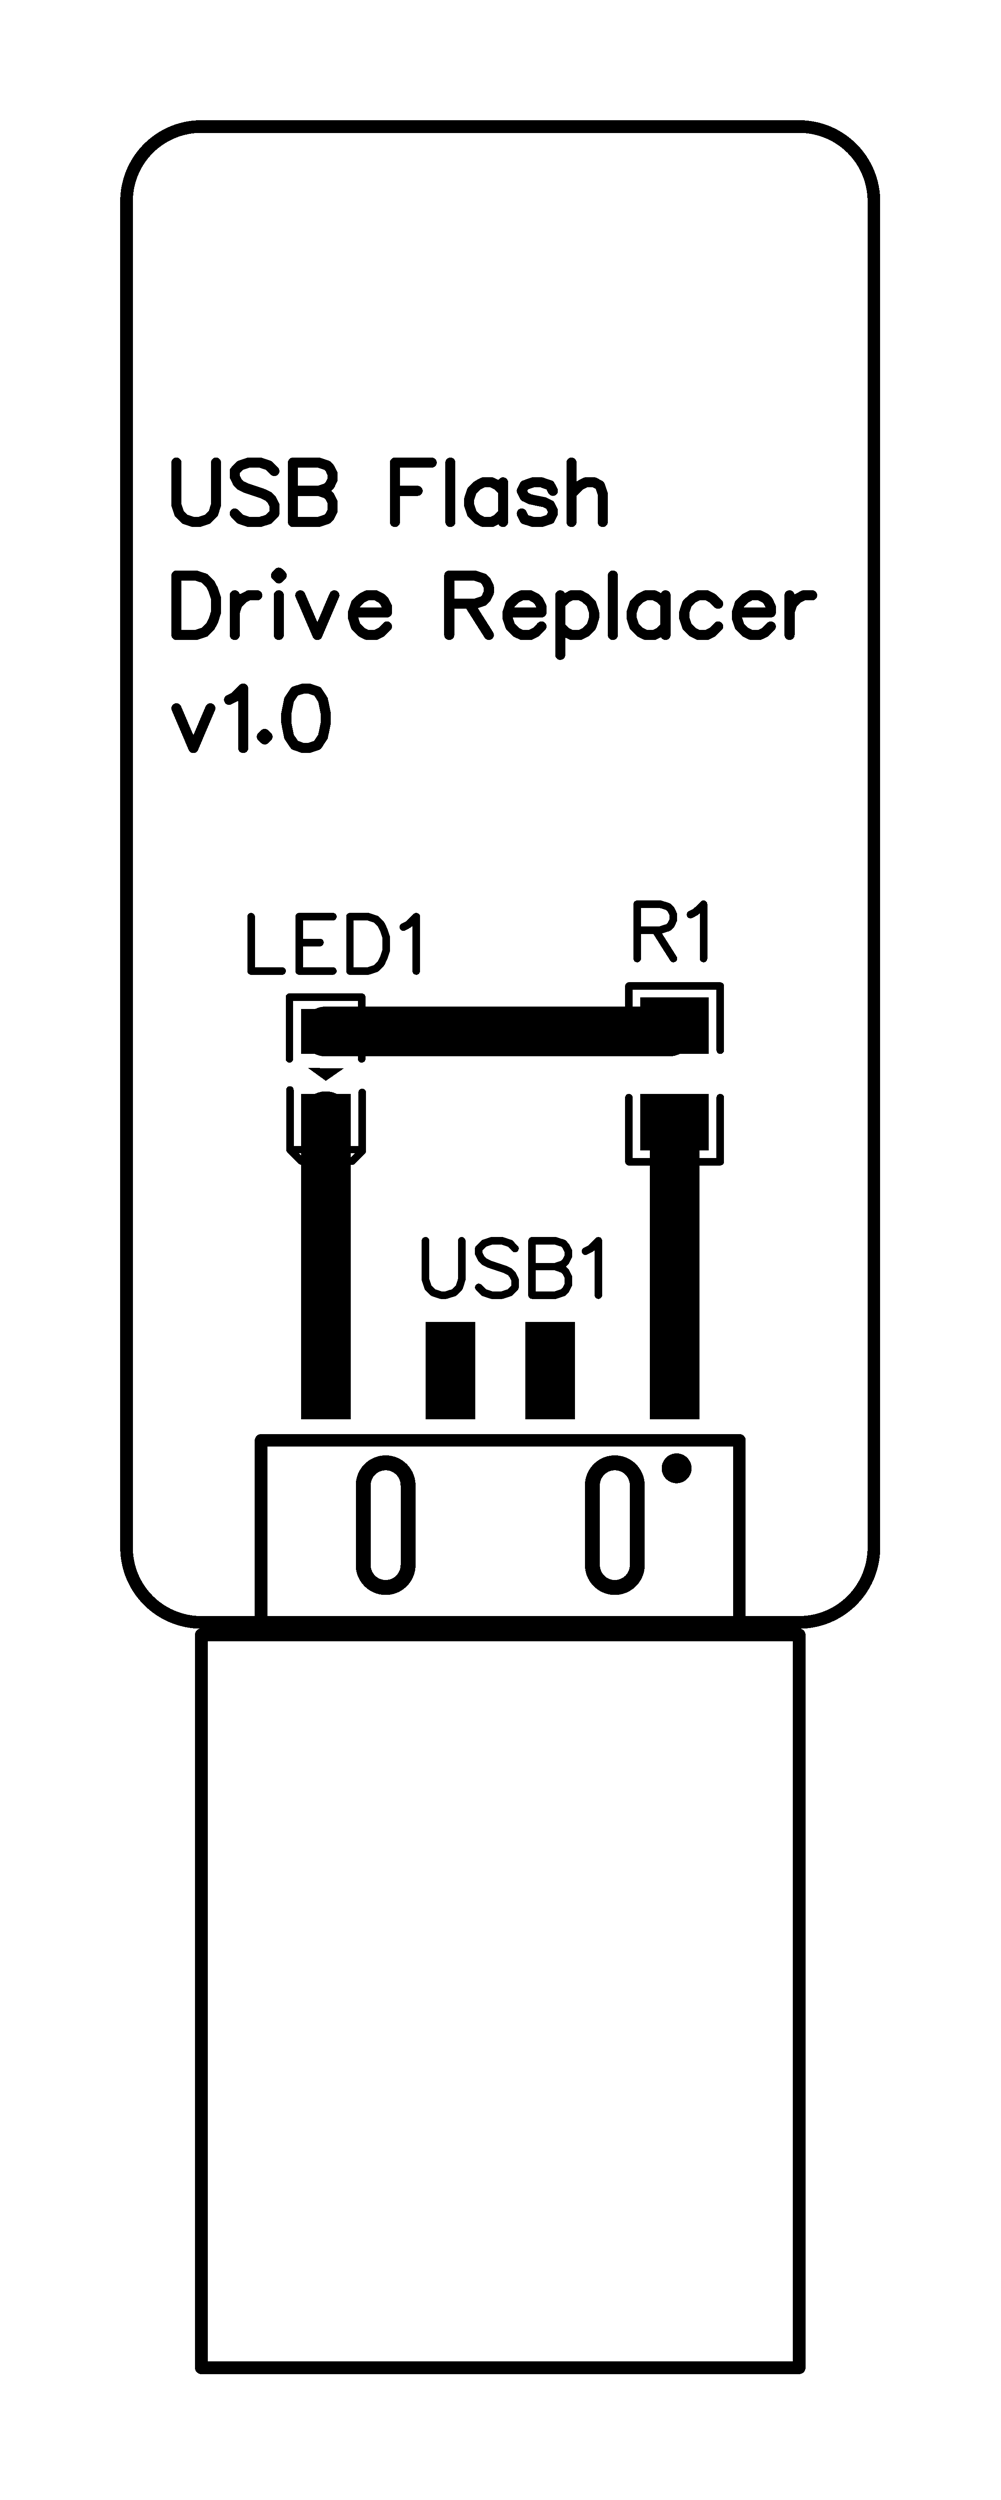 <svg xmlns="http://www.w3.org/2000/svg" xmlns:xlink="http://www.w3.org/1999/xlink" width="20.091mm" height="50.14mm" viewBox="4010 3299.9 79.1 197.4"><title></title><style type="text/css">
*[layerid="1"] {stroke:#000000;fill:#000000;}
*[layerid="2"] {stroke:#000000;fill:#000000;}
*[layerid="3"] {stroke:#000000;fill:#000000;}
*[layerid="4"] {stroke:#000000;fill:#000000;}
*[layerid="5"] {stroke:#000000;fill:#000000;}
*[layerid="6"] {stroke:#000000;fill:#000000;}
*[layerid="7"] {stroke:#000000;fill:#000000;}
*[layerid="8"] {stroke:#000000;fill:#000000;}
*[layerid="9"] {stroke:#000000;fill:#000000;}
*[layerid="10"] {stroke:#000000;fill:#000000;}
*[layerid="11"] {stroke:#000000;fill:#000000;}
*[layerid="12"] {stroke:#000000;fill:#000000;}
*[layerid="13"] {stroke:#000000;fill:#000000;}
*[layerid="14"] {stroke:#000000;fill:#000000;}
*[layerid="15"] {stroke:#000000;fill:#000000;}
*[layerid="19"] {stroke:#000000;fill:#000000;}
*[layerid="21"] {stroke:#000000;fill:#000000;}
*[layerid="22"] {stroke:#000000;fill:#000000;}
*[layerid="23"] {stroke:#000000;fill:#000000;}
*[layerid="24"] {stroke:#000000;fill:#000000;}
*[layerid="25"] {stroke:#000000;fill:#000000;}
*[layerid="26"] {stroke:#000000;fill:#000000;}
*[layerid="27"] {stroke:#000000;fill:#000000;}
*[layerid="28"] {stroke:#000000;fill:#000000;}
*[layerid="29"] {stroke:#000000;fill:#000000;}
*[layerid="30"] {stroke:#000000;fill:#000000;}
*[layerid="31"] {stroke:#000000;fill:#000000;}
*[layerid="32"] {stroke:#000000;fill:#000000;}
*[layerid="33"] {stroke:#000000;fill:#000000;}
*[layerid="34"] {stroke:#000000;fill:#000000;}
*[layerid="35"] {stroke:#000000;fill:#000000;}
*[layerid="36"] {stroke:#000000;fill:#000000;}
*[layerid="37"] {stroke:#000000;fill:#000000;}
*[layerid="38"] {stroke:#000000;fill:#000000;}
*[layerid="39"] {stroke:#000000;fill:#000000;}
*[layerid="40"] {stroke:#000000;fill:#000000;}
*[layerid="41"] {stroke:#000000;fill:#000000;}
*[layerid="42"] {stroke:#000000;fill:#000000;}
*[layerid="43"] {stroke:#000000;fill:#000000;}
*[layerid="44"] {stroke:#000000;fill:#000000;}
*[layerid="45"] {stroke:#000000;fill:#000000;}
*[layerid="46"] {stroke:#000000;fill:#000000;}
*[layerid="47"] {stroke:#000000;fill:#000000;}
*[layerid="48"] {stroke:#000000;fill:#000000;}
*[layerid="49"] {stroke:#000000;fill:#000000;}
*[layerid="50"] {stroke:#000000;fill:#000000;}
*[layerid="51"] {stroke:#000000;fill:#000000;}
*[layerid="52"] {stroke:#000000;fill:#000000;}
*[layerid="99"] {stroke:#000000;fill:#000000;}
*[layerid="100"] {stroke:#000000;fill:#000000;}
*[layerid="101"] {stroke:#000000;fill:#000000;}
*[layerid="Hole"] {stroke:#000000;fill:#000000;}
*[layerid="DRCError"] {stroke:#000000;fill:#000000;}
*[fill="none"] {fill: none;}
*[stroke="none"] {stroke: none;}
path, polyline, polygon, line {stroke-linecap:round;}
g[c_partid="part_pad"][layerid="1"] ellipse:not([c_etype="pad_outer"]) {fill:#000000;}
g[c_partid="part_pad"][layerid="1"] polygon:not([c_etype="pad_outer"]) {fill:#000000;}
g[c_partid="part_pad"][layerid="1"] polyline:not([c_etype="pad_outer"]) {stroke:#000000;}
g[c_partid="part_pad"][layerid="2"] ellipse:not([c_etype="pad_outer"]) {fill:#000000;}
g[c_partid="part_pad"][layerid="2"] polygon:not([c_etype="pad_outer"]) {fill:#000000;}
g[c_partid="part_pad"][layerid="2"] polyline:not([c_etype="pad_outer"]) {stroke:#000000;}
g[c_partid="part_pad"][layerid="11"] ellipse:not([c_etype="pad_outer"]) {fill:#000000;}
g[c_partid="part_pad"][layerid="11"] polygon:not([c_etype="pad_outer"]) {fill:#000000;}
g[c_partid="part_pad"][layerid="11"] polyline:not([c_etype="pad_outer"]) {stroke:#000000;}
g[c_partid="part_pad"][layerid="11"] circle {fill:#FFFFFF;}
g[c_partid="part_pad"][layerid="11"] > polyline:nth-of-type(2) {stroke:#FFFFFF;}
g[c_partid="part_pad"][layerid="11"][c_shape="ELLIPSE"]  polyline:nth-last-of-type(1) {stroke:#FFFFFF;}
g[c_partid="part_pad"][layerid="11"][c_shape="RECT"]  polyline:nth-last-of-type(1) {stroke:#FFFFFF;}
g[c_partid="part_pad"][layerid="11"][c_shape="POLYGON"]  polyline:nth-last-of-type(1) {stroke:#FFFFFF;}
g[c_partid="part_via"] > * + circle, #gCurParts g[c_partid="part_via"] > * + circle {fill:#FFFFFF;}
g[c_partid="part_pad"] > polygon[c_etype="pad_outer"], #gCurParts g[c_partid="part_pad"] > polygon[c_etype="pad_outer"] {stroke-linejoin: miter;stroke-miterlimit: 100;}
g[c_partid="part_hole"] > circle {fill: #FFFFFF;}path, polyline, polygon {stroke-linejoin:round;}
rect, circle, ellipse, polyline, line, polygon, path {shape-rendering:crispEdges;}
</style>
<rect x="4010" y="3299.9" width="79.1" height="197.4" fill="#FFFFFF" stroke="none"/><polyline points="4035.75 3388.04 4035.75 3408.12" stroke-width="3.937"  stroke-linecap="round" fill="none" layerid="1" net="GND" id="gge622" locked="0" /><polyline points="4063.307 3380.889 4062.85 3381.346 4035.748 3381.346" stroke-width="3.937"  stroke-linecap="round" fill="none" layerid="1" net="R1_2" id="gge619" locked="0" /><polyline points="4063.31 3408.12 4063.31 3388.5" stroke-width="3.937"  stroke-linecap="round" fill="none" layerid="1" net="+5V" id="gge616" locked="0" /><g c_partid="part_pad" c_etype="pinpart" c_origin="4035.748,3388.039" layerid="1" number="2" net="GND" plated ="Y"  id="gge51" locked="0" c_rotation="180" c_width="3.937" c_height="3.543" title="GND" c_shape="RECT" pasteexpansion="0" solderexpansion="0.2"><polygon  c_etype="pad_shell" points="4037.716 3389.811 4033.78 3389.811 4033.78 3386.267 4037.716 3386.267" layerid="1" stroke-width="0" /><circle c_etype="pad_hole" cx="4035.748" cy="3388.039" r="0" layerid="1" stroke-width="0"/></g><g c_partid="part_pad" c_etype="pinpart" c_origin="4035.748,3381.346" layerid="1" number="1" net="R1_2" plated ="Y"  id="gge66" locked="0" c_rotation="180" c_width="3.937" c_height="3.543" title="R1_2" c_shape="RECT" pasteexpansion="0" solderexpansion="0.2"><polygon  c_etype="pad_shell" points="4037.716 3383.118 4033.78 3383.118 4033.78 3379.575 4037.716 3379.575" layerid="1" stroke-width="0" /><circle c_etype="pad_hole" cx="4035.748" cy="3381.346" r="0" layerid="1" stroke-width="0"/></g><g c_partid="part_pad" c_etype="pinpart" c_origin="4063.307,3380.889" layerid="1" number="2" net="R1_2" plated ="Y"  id="gge129" locked="0" c_rotation="90" c_width="4.459" c_height="5.421" title="R1_2" c_shape="RECT" pasteexpansion="-393.701" solderexpansion="0.2"><polygon  c_etype="pad_shell" points="4066.018 3383.118 4060.597 3383.118 4060.597 3378.659 4066.018 3378.659" layerid="1" stroke-width="0" /><circle c_etype="pad_hole" cx="4063.307" cy="3380.889" r="0" layerid="1" stroke-width="0"/></g><g c_partid="part_pad" c_etype="pinpart" c_origin="4063.307,3388.497" layerid="1" number="1" net="+5V" plated ="Y"  id="gge144" locked="0" c_rotation="90" c_width="4.459" c_height="5.421" title="+5V" c_shape="RECT" pasteexpansion="-393.701" solderexpansion="0.2"><polygon  c_etype="pad_shell" points="4066.018 3386.268 4060.597 3386.268 4060.597 3390.727 4066.018 3390.727" layerid="1" stroke-width="0" /><circle c_etype="pad_hole" cx="4063.307" cy="3388.497" r="0" layerid="1" stroke-width="0"/></g><g c_partid="part_pad" c_etype="pinpart" c_origin="4063.31,3408.12" layerid="1" number="1" net="+5V" plated ="Y"  id="gge453" locked="0" c_rotation="0" c_width="3.937" c_height="7.716" title="+5V" c_shape="RECT" pasteexpansion="-393.701" solderexpansion="0.197"><polygon  c_etype="pad_shell" points="4061.341 3404.262 4065.278 3404.262 4065.278 3411.978 4061.341 3411.978" layerid="1" stroke-width="0" /><circle c_etype="pad_hole" cx="4063.309" cy="3408.12" r="0" layerid="1" stroke-width="0"/></g><g c_partid="part_pad" c_etype="pinpart" c_origin="4053.467,3408.12" layerid="1" number="2" net="" plated ="Y"  id="gge468" locked="0" c_rotation="0" c_width="3.937" c_height="7.716" title="" c_shape="RECT" pasteexpansion="-393.701" solderexpansion="0.197"><polygon  c_etype="pad_shell" points="4051.499 3404.262 4055.436 3404.262 4055.436 3411.978 4051.499 3411.978" layerid="1" stroke-width="0" /><circle c_etype="pad_hole" cx="4053.467" cy="3408.12" r="0" layerid="1" stroke-width="0"/></g><g c_partid="part_pad" c_etype="pinpart" c_origin="4045.593,3408.12" layerid="1" number="3" net="" plated ="Y"  id="gge483" locked="0" c_rotation="0" c_width="3.937" c_height="7.716" title="" c_shape="RECT" pasteexpansion="-393.701" solderexpansion="0.197"><polygon  c_etype="pad_shell" points="4043.624 3404.262 4047.561 3404.262 4047.561 3411.978 4043.624 3411.978" layerid="1" stroke-width="0" /><circle c_etype="pad_hole" cx="4045.593" cy="3408.12" r="0" layerid="1" stroke-width="0"/></g><g c_partid="part_pad" c_etype="pinpart" c_origin="4035.751,3408.12" layerid="1" number="4" net="GND" plated ="Y"  id="gge498" locked="0" c_rotation="0" c_width="3.937" c_height="7.716" title="GND" c_shape="RECT" pasteexpansion="-393.701" solderexpansion="0.197"><polygon  c_etype="pad_shell" points="4033.782 3404.262 4037.72 3404.262 4037.72 3411.978 4033.782 3411.978" layerid="1" stroke-width="0" /><circle c_etype="pad_hole" cx="4035.751" cy="3408.12" r="0" layerid="1" stroke-width="0"/></g><g c_partid="part_pad" c_etype="pinpart" c_origin="4058.585,3420.325" layerid="11" number="6" net="" plated ="Y"  id="gge513" locked="0" c_rotation="0" c_width="4.724" c_height="11.024" title="" c_shape="OVAL" pasteexpansion="0" solderexpansion="0.197"><polyline  c_etype="pad_shell" points="4058.585 3417.175 4058.585 3423.475" layerid="11" stroke-width="4.724" /><polyline c_etype="pad_hole" points="4058.585 3423.474 4058.585 3417.175" layerid="11" stroke-width="2.362"></polyline></g><g c_partid="part_pad" c_etype="pinpart" c_origin="4040.475,3420.325" layerid="11" number="5" net="" plated ="Y"  id="gge528" locked="0" c_rotation="0" c_width="4.724" c_height="11.024" title="" c_shape="OVAL" pasteexpansion="0" solderexpansion="0.197"><polyline  c_etype="pad_shell" points="4040.475 3417.175 4040.475 3423.475" layerid="11" stroke-width="4.724" /><polyline c_etype="pad_hole" points="4040.475 3423.474 4040.475 3417.175" layerid="11" stroke-width="2.362"></polyline></g><polyline points="4038.622 3386.15 4038.622 3390.677 4032.913 3390.677 4032.913 3385.953" stroke-width="0.591"  stroke-linecap="round" fill="none" layerid="3" net="" id="gge21" locked="0" /><polyline points="4032.874 3383.512 4032.874 3378.63 4038.583 3378.63 4038.583 3383.512" stroke-width="0.591"  stroke-linecap="round" fill="none" layerid="3" net="" id="gge24" locked="0" /><polyline points="4038.622 3390.677 4038.622 3390.795 4037.835 3391.583 4033.819 3391.583 4033.701 3391.465 4032.913 3390.677" stroke-width="0.591"  stroke-linecap="round" fill="none" layerid="3" net="" id="gge27" locked="0" /><polyline points="4066.918 3382.818 4066.918 3377.759 4059.697 3377.759 4059.697 3382.818" stroke-width="0.6"  stroke-linecap="round" fill="none" layerid="3" net="" id="gge111" locked="0" /><polyline points="4066.918 3386.568 4066.918 3391.626 4059.697 3391.626 4059.697 3386.568" stroke-width="0.6"  stroke-linecap="round" fill="none" layerid="3" net="" id="gge114" locked="0" /><polyline points="4025.909 3486.86 4073.152 3486.86" stroke-width="1"  stroke-linecap="round" fill="none" layerid="3" net="" id="gge399" locked="0" /><polyline points="4068.428 3413.632 4030.633 3413.632 4030.633 3428.986" stroke-width="1"  stroke-linecap="round" fill="none" layerid="3" net="" id="gge402" locked="0" /><polyline points="4068.428 3413.632 4068.428 3428.986" stroke-width="1"  stroke-linecap="round" fill="none" layerid="3" net="" id="gge405" locked="0" /><polyline points="4025.909 3486.86 4025.909 3428.987 4025.908 3428.986" stroke-width="1"  stroke-linecap="round" fill="none" layerid="3" net="" id="gge408" locked="0" /><polyline points="4073.152 3428.986 4073.152 3486.86" stroke-width="1"  stroke-linecap="round" fill="none" layerid="3" net="" id="gge411" locked="0" /><polyline points="4073.152 3428.986 4025.908 3428.986" stroke-width="1"  stroke-linecap="round" fill="none" layerid="3" net="" id="gge414" locked="0" /><g c_partid="part_pcbtext" c_etype="pinpart" c_origin="4023.937,3341.386" c_rotation="0" c_mirror="0" id="gge547" locked="0" layerid="3" c_shapetype="group" ><path c_fontsize="4.921" c_fontfamily="" c_text="USB Flash\nDrive Replacer\nv1.0" d="M 4023.94 3336.424 L 4023.94 3339.774 L 4024.16 3340.444 L 4024.61 3340.894 L 4025.28 3341.114 L 4025.73 3341.114 L 4026.4 3340.894 L 4026.85 3340.444 L 4027.07 3339.774 L 4027.07 3336.424 M 4031.68 3337.094 L 4031.23 3336.644 L 4030.56 3336.424 L 4029.66 3336.424 L 4028.99 3336.644 L 4028.55 3337.094 L 4028.55 3337.534 L 4028.77 3337.984 L 4028.99 3338.214 L 4029.44 3338.434 L 4030.78 3338.884 L 4031.23 3339.104 L 4031.45 3339.324 L 4031.68 3339.774 L 4031.68 3340.444 L 4031.23 3340.894 L 4030.56 3341.114 L 4029.66 3341.114 L 4028.99 3340.894 L 4028.55 3340.444 M 4033.15 3336.424 L 4033.15 3341.114 M 4033.15 3336.424 L 4035.17 3336.424 L 4035.84 3336.644 L 4036.06 3336.864 L 4036.28 3337.314 L 4036.28 3337.764 L 4036.06 3338.214 L 4035.84 3338.434 L 4035.17 3338.654 M 4033.15 3338.654 L 4035.17 3338.654 L 4035.84 3338.884 L 4036.06 3339.104 L 4036.28 3339.554 L 4036.28 3340.224 L 4036.06 3340.674 L 4035.84 3340.894 L 4035.17 3341.114 L 4033.15 3341.114 M 4041.21 3336.424 L 4041.21 3341.114 M 4041.21 3336.424 L 4044.11 3336.424 M 4041.21 3338.654 L 4043 3338.654 M 4045.59 3336.424 L 4045.59 3341.114 M 4049.75 3337.984 L 4049.75 3341.114 M 4049.75 3338.654 L 4049.3 3338.214 L 4048.86 3337.984 L 4048.19 3337.984 L 4047.74 3338.214 L 4047.29 3338.654 L 4047.07 3339.324 L 4047.07 3339.774 L 4047.29 3340.444 L 4047.74 3340.894 L 4048.19 3341.114 L 4048.86 3341.114 L 4049.3 3340.894 L 4049.75 3340.444 M 4053.69 3338.654 L 4053.46 3338.214 L 4052.79 3337.984 L 4052.12 3337.984 L 4051.45 3338.214 L 4051.23 3338.654 L 4051.45 3339.104 L 4051.9 3339.324 L 4053.02 3339.554 L 4053.46 3339.774 L 4053.69 3340.224 L 4053.69 3340.444 L 4053.46 3340.894 L 4052.79 3341.114 L 4052.12 3341.114 L 4051.45 3340.894 L 4051.23 3340.444 M 4055.16 3336.424 L 4055.16 3341.114 M 4055.16 3338.884 L 4055.84 3338.214 L 4056.28 3337.984 L 4056.95 3337.984 L 4057.4 3338.214 L 4057.63 3338.884 L 4057.63 3341.114 M 4023.94 3345.344 L 4023.94 3350.034 M 4023.94 3345.344 L 4025.5 3345.344 L 4026.17 3345.564 L 4026.62 3346.014 L 4026.85 3346.464 L 4027.07 3347.134 L 4027.07 3348.254 L 4026.85 3348.924 L 4026.62 3349.364 L 4026.17 3349.814 L 4025.5 3350.034 L 4023.94 3350.034 M 4028.55 3346.904 L 4028.55 3350.034 M 4028.55 3348.254 L 4028.77 3347.574 L 4029.22 3347.134 L 4029.66 3346.904 L 4030.33 3346.904 M 4031.81 3345.344 L 4032.03 3345.564 L 4032.26 3345.344 L 4032.03 3345.114 L 4031.81 3345.344 M 4032.03 3346.904 L 4032.03 3350.034 M 4033.73 3346.904 L 4035.08 3350.034 M 4036.42 3346.904 L 4035.08 3350.034 M 4037.9 3348.254 L 4040.58 3348.254 L 4040.58 3347.804 L 4040.36 3347.354 L 4040.13 3347.134 L 4039.69 3346.904 L 4039.01 3346.904 L 4038.57 3347.134 L 4038.12 3347.574 L 4037.9 3348.254 L 4037.9 3348.694 L 4038.12 3349.364 L 4038.57 3349.814 L 4039.01 3350.034 L 4039.69 3350.034 L 4040.13 3349.814 L 4040.58 3349.364 M 4045.5 3345.344 L 4045.5 3350.034 M 4045.5 3345.344 L 4047.51 3345.344 L 4048.19 3345.564 L 4048.41 3345.784 L 4048.63 3346.234 L 4048.63 3346.684 L 4048.41 3347.134 L 4048.19 3347.354 L 4047.51 3347.574 L 4045.5 3347.574 M 4047.07 3347.574 L 4048.63 3350.034 M 4050.11 3348.254 L 4052.79 3348.254 L 4052.79 3347.804 L 4052.57 3347.354 L 4052.35 3347.134 L 4051.9 3346.904 L 4051.23 3346.904 L 4050.78 3347.134 L 4050.33 3347.574 L 4050.11 3348.254 L 4050.11 3348.694 L 4050.33 3349.364 L 4050.78 3349.814 L 4051.23 3350.034 L 4051.9 3350.034 L 4052.35 3349.814 L 4052.79 3349.364 M 4054.27 3346.904 L 4054.27 3351.604 M 4054.27 3347.574 L 4054.72 3347.134 L 4055.16 3346.904 L 4055.84 3346.904 L 4056.28 3347.134 L 4056.73 3347.574 L 4056.95 3348.254 L 4056.95 3348.694 L 4056.73 3349.364 L 4056.28 3349.814 L 4055.84 3350.034 L 4055.16 3350.034 L 4054.72 3349.814 L 4054.27 3349.364 M 4058.43 3345.344 L 4058.43 3350.034 M 4062.59 3346.904 L 4062.59 3350.034 M 4062.59 3347.574 L 4062.14 3347.134 L 4061.7 3346.904 L 4061.03 3346.904 L 4060.58 3347.134 L 4060.13 3347.574 L 4059.91 3348.254 L 4059.91 3348.694 L 4060.13 3349.364 L 4060.58 3349.814 L 4061.03 3350.034 L 4061.7 3350.034 L 4062.14 3349.814 L 4062.59 3349.364 M 4066.75 3347.574 L 4066.3 3347.134 L 4065.86 3346.904 L 4065.19 3346.904 L 4064.74 3347.134 L 4064.29 3347.574 L 4064.07 3348.254 L 4064.07 3348.694 L 4064.29 3349.364 L 4064.74 3349.814 L 4065.19 3350.034 L 4065.86 3350.034 L 4066.3 3349.814 L 4066.75 3349.364 M 4068.23 3348.254 L 4070.91 3348.254 L 4070.91 3347.804 L 4070.69 3347.354 L 4070.47 3347.134 L 4070.02 3346.904 L 4069.35 3346.904 L 4068.9 3347.134 L 4068.45 3347.574 L 4068.23 3348.254 L 4068.23 3348.694 L 4068.45 3349.364 L 4068.9 3349.814 L 4069.35 3350.034 L 4070.02 3350.034 L 4070.47 3349.814 L 4070.91 3349.364 M 4072.39 3346.904 L 4072.39 3350.034 M 4072.39 3348.254 L 4072.61 3347.574 L 4073.06 3347.134 L 4073.51 3346.904 L 4074.18 3346.904 M 4023.94 3355.824 L 4025.28 3358.964 M 4026.62 3355.824 L 4025.28 3358.964 M 4028.1 3355.154 L 4028.55 3354.934 L 4029.22 3354.264 L 4029.22 3358.964 M 4030.92 3357.844 L 4030.69 3358.064 L 4030.92 3358.284 L 4031.14 3358.064 L 4030.92 3357.844 M 4033.96 3354.264 L 4033.29 3354.484 L 4032.84 3355.154 L 4032.62 3356.274 L 4032.62 3356.944 L 4032.84 3358.064 L 4033.29 3358.734 L 4033.96 3358.964 L 4034.41 3358.964 L 4035.08 3358.734 L 4035.52 3358.064 L 4035.75 3356.944 L 4035.75 3356.274 L 4035.52 3355.154 L 4035.08 3354.484 L 4034.41 3354.264 L 4033.96 3354.264" fill="none"  stroke-width="0.8"  /></g><g c_partid="part_pcbtext" c_etype="" c_origin="4050.791,3425.9" c_rotation="90" c_mirror="0" id="gge9" locked="0" layerid="3" c_shapetype="group" display="none"><path c_fontsize="4.5" c_fontfamily="" c_text="LED-0603_R" d="M 4046.251 3425.9 L 4050.541 3425.9 M 4050.541 3425.9 L 4050.541 3423.45 M 4046.251 3422.1 L 4050.541 3422.1 M 4046.251 3422.1 L 4046.251 3419.44 M 4048.291 3422.1 L 4048.291 3420.46 M 4050.541 3422.1 L 4050.541 3419.44 M 4046.251 3418.09 L 4050.541 3418.09 M 4046.251 3418.09 L 4046.251 3416.65 L 4046.451 3416.04 L 4046.861 3415.63 L 4047.271 3415.43 L 4047.891 3415.22 L 4048.911 3415.22 L 4049.521 3415.43 L 4049.931 3415.63 L 4050.341 3416.04 L 4050.541 3416.65 L 4050.541 3418.09 M 4048.701 3413.87 L 4048.701 3410.19 M 4046.251 3407.61 L 4046.451 3408.23 L 4047.071 3408.64 L 4048.091 3408.84 L 4048.701 3408.84 L 4049.731 3408.64 L 4050.341 3408.23 L 4050.541 3407.61 L 4050.541 3407.2 L 4050.341 3406.59 L 4049.731 3406.18 L 4048.701 3405.98 L 4048.091 3405.98 L 4047.071 3406.18 L 4046.451 3406.59 L 4046.251 3407.2 L 4046.251 3407.61 M 4046.861 3402.17 L 4046.451 3402.38 L 4046.251 3402.99 L 4046.251 3403.4 L 4046.451 3404.01 L 4047.071 3404.42 L 4048.091 3404.63 L 4049.111 3404.63 L 4049.931 3404.42 L 4050.341 3404.01 L 4050.541 3403.4 L 4050.541 3403.2 L 4050.341 3402.58 L 4049.931 3402.17 L 4049.321 3401.97 L 4049.111 3401.97 L 4048.501 3402.17 L 4048.091 3402.58 L 4047.891 3403.2 L 4047.891 3403.4 L 4048.091 3404.01 L 4048.501 3404.42 L 4049.111 3404.63 M 4046.251 3399.39 L 4046.451 3400 L 4047.071 3400.41 L 4048.091 3400.62 L 4048.701 3400.62 L 4049.731 3400.41 L 4050.341 3400 L 4050.541 3399.39 L 4050.541 3398.98 L 4050.341 3398.37 L 4049.731 3397.96 L 4048.701 3397.75 L 4048.091 3397.75 L 4047.071 3397.96 L 4046.451 3398.37 L 4046.251 3398.98 L 4046.251 3399.39 M 4046.251 3396 L 4046.251 3393.75 L 4047.891 3394.97 L 4047.891 3394.36 L 4048.091 3393.95 L 4048.291 3393.75 L 4048.911 3393.54 L 4049.321 3393.54 L 4049.931 3393.75 L 4050.341 3394.15 L 4050.541 3394.77 L 4050.541 3395.38 L 4050.341 3396 L 4050.141 3396.2 L 4049.731 3396.4 M 4051.981 3392.19 L 4051.981 3388.51 M 4046.251 3387.16 L 4050.541 3387.16 M 4046.251 3387.16 L 4046.251 3385.32 L 4046.451 3384.7 L 4046.661 3384.5 L 4047.071 3384.3 L 4047.481 3384.3 L 4047.891 3384.5 L 4048.091 3384.7 L 4048.291 3385.32 L 4048.291 3387.16 M 4048.291 3385.73 L 4050.541 3384.3" fill="none"  stroke-width="0.6" c_note="note_name" /></g><g c_partid="part_pcbtext" c_etype="" c_origin="4029.843,3376.819" c_rotation="0" c_mirror="0" id="gge15" locked="0" layerid="3" c_shapetype="group" ><path c_fontsize="4.5" c_fontfamily="" c_text="LED1" d="M 4029.843 3372.279 L 4029.843 3376.569 M 4029.843 3376.569 L 4032.293 3376.569 M 4033.643 3372.279 L 4033.643 3376.569 M 4033.643 3372.279 L 4036.303 3372.279 M 4033.643 3374.319 L 4035.283 3374.319 M 4033.643 3376.569 L 4036.303 3376.569 M 4037.653 3372.279 L 4037.653 3376.569 M 4037.653 3372.279 L 4039.093 3372.279 L 4039.703 3372.479 L 4040.113 3372.889 L 4040.313 3373.299 L 4040.523 3373.919 L 4040.523 3374.939 L 4040.313 3375.549 L 4040.113 3375.959 L 4039.703 3376.369 L 4039.093 3376.569 L 4037.653 3376.569 M 4041.873 3373.099 L 4042.283 3372.889 L 4042.893 3372.279 L 4042.893 3376.569" fill="none"  stroke-width="0.6" c_note="note_pre" /></g><g c_partid="part_pcbtext" c_etype="" c_origin="4051.307,3384.693" c_rotation="90" c_mirror="0" id="gge87" locked="0" layerid="3" c_shapetype="group" display="none"><path c_fontsize="4.5" c_fontfamily="" c_text="1k" d="M 4047.587 3384.693 L 4047.377 3384.283 L 4046.767 3383.673 L 4051.057 3383.673 M 4046.767 3382.323 L 4051.057 3382.323 M 4048.197 3380.273 L 4050.247 3382.323 M 4049.427 3381.503 L 4051.057 3380.073" fill="none"  stroke-width="0.6" c_note="note_name" /></g><g c_partid="part_pcbtext" c_etype="" c_origin="4060.354,3375.835" c_rotation="0" c_mirror="0" id="gge93" locked="0" layerid="3" c_shapetype="group" ><path c_fontsize="4.5" c_fontfamily="" c_text="R1" d="M 4060.354 3371.295 L 4060.354 3375.585 M 4060.354 3371.295 L 4062.194 3371.295 L 4062.804 3371.495 L 4063.014 3371.705 L 4063.214 3372.115 L 4063.214 3372.525 L 4063.014 3372.935 L 4062.804 3373.135 L 4062.194 3373.335 L 4060.354 3373.335 M 4061.784 3373.335 L 4063.214 3375.585 M 4064.564 3372.115 L 4064.974 3371.905 L 4065.594 3371.295 L 4065.594 3375.585" fill="none"  stroke-width="0.6" c_note="note_pre" /></g><g c_partid="part_pcbtext" c_etype="" c_origin="4049.527,3395.118" c_rotation="0" c_mirror="0" id="gge165" locked="0" layerid="3" c_shapetype="group" display="none"><path c_fontsize="4.5" c_fontfamily="" c_text="U-G-04WS-W-05" d="M 4049.53 3390.58L4049.53 3393.65 L4049.73 3394.26 L4050.14 3394.67 L4050.75 3394.87 L4051.16 3394.87 L4051.78 3394.67 L4052.19 3394.26 L4052.39 3393.65 L4052.39 3390.58 M 4053.74 3393.03L4057.42 3393.03 M 4061.84 3391.6L4061.64 3391.19 L4061.23 3390.78 L4060.82 3390.58 L4060 3390.58 L4059.59 3390.78 L4059.18 3391.19 L4058.98 3391.6 L4058.77 3392.21 L4058.77 3393.24 L4058.98 3393.85 L4059.18 3394.26 L4059.59 3394.67 L4060 3394.87 L4060.82 3394.87 L4061.23 3394.67 L4061.64 3394.26 L4061.84 3393.85 L4061.84 3393.24 M 4060.82 3393.24L4061.84 3393.24 M 4063.19 3393.03L4066.87 3393.03 M 4069.45 3390.58L4068.84 3390.78 L4068.43 3391.4 L4068.22 3392.42 L4068.22 3393.03 L4068.43 3394.05 L4068.84 3394.67 L4069.45 3394.87 L4069.86 3394.87 L4070.47 3394.67 L4070.88 3394.05 L4071.09 3393.03 L4071.09 3392.42 L4070.88 3391.4 L4070.47 3390.78 L4069.86 3390.58 L4069.45 3390.58 M 4074.48 3390.58L4072.44 3393.44 L4075.5 3393.44 M 4074.48 3390.58L4074.48 3394.87 M 4076.85 3390.58L4077.88 3394.87 M 4078.9 3390.58L4077.88 3394.87 M 4078.9 3390.58L4079.92 3394.87 M 4080.95 3390.58L4079.92 3394.87 M 4085.16 3391.19L4084.75 3390.78 L4084.14 3390.58 L4083.32 3390.58 L4082.7 3390.78 L4082.3 3391.19 L4082.3 3391.6 L4082.5 3392.01 L4082.7 3392.21 L4083.11 3392.42 L4084.34 3392.83 L4084.75 3393.03 L4084.95 3393.24 L4085.16 3393.65 L4085.16 3394.26 L4084.75 3394.67 L4084.14 3394.87 L4083.32 3394.87 L4082.7 3394.67 L4082.3 3394.26 M 4086.51 3393.03L4090.19 3393.03 M 4091.54 3390.58L4092.56 3394.87 M 4093.59 3390.58L4092.56 3394.87 M 4093.59 3390.58L4094.61 3394.87 M 4095.63 3390.58L4094.61 3394.87 M 4096.98 3393.03L4100.66 3393.03 M 4103.24 3390.58L4102.63 3390.78 L4102.22 3391.4 L4102.01 3392.42 L4102.01 3393.03 L4102.22 3394.05 L4102.63 3394.67 L4103.24 3394.87 L4103.65 3394.87 L4104.26 3394.67 L4104.67 3394.05 L4104.88 3393.03 L4104.88 3392.42 L4104.67 3391.4 L4104.26 3390.78 L4103.65 3390.58 L4103.24 3390.58 M 4108.68 3390.58L4106.64 3390.58 L4106.43 3392.42 L4106.64 3392.21 L4107.25 3392.01 L4107.86 3392.01 L4108.48 3392.21 L4108.89 3392.62 L4109.09 3393.24 L4109.09 3393.65 L4108.89 3394.26 L4108.48 3394.67 L4107.86 3394.87 L4107.25 3394.87 L4106.64 3394.67 L4106.43 3394.46 L4106.23 3394.05 " fill="none"  stroke-width="0.6" c_note="note_name" /></g><g c_partid="part_pcbtext" c_etype="" c_origin="4043.622,3402.409" c_rotation="0" c_mirror="0" id="gge171" locked="0" layerid="3" c_shapetype="group" ><path c_fontsize="4.5" c_fontfamily="" c_text="USB1" d="M 4043.625 3397.871 L 4043.625 3400.941 L 4043.825 3401.551 L 4044.235 3401.961 L 4044.845 3402.161 L 4045.255 3402.161 L 4045.875 3401.961 L 4046.285 3401.551 L 4046.485 3400.941 L 4046.485 3397.871 M 4050.695 3398.481 L 4050.295 3398.071 L 4049.675 3397.871 L 4048.855 3397.871 L 4048.245 3398.071 L 4047.835 3398.481 L 4047.835 3398.891 L 4048.045 3399.301 L 4048.245 3399.501 L 4048.655 3399.711 L 4049.885 3400.121 L 4050.295 3400.321 L 4050.495 3400.531 L 4050.695 3400.941 L 4050.695 3401.551 L 4050.295 3401.961 L 4049.675 3402.161 L 4048.855 3402.161 L 4048.245 3401.961 L 4047.835 3401.551 M 4052.045 3397.871 L 4052.045 3402.161 M 4052.045 3397.871 L 4053.895 3397.871 L 4054.505 3398.071 L 4054.705 3398.281 L 4054.915 3398.691 L 4054.915 3399.091 L 4054.705 3399.501 L 4054.505 3399.711 L 4053.895 3399.911 M 4052.045 3399.911 L 4053.895 3399.911 L 4054.505 3400.121 L 4054.705 3400.321 L 4054.915 3400.731 L 4054.915 3401.341 L 4054.705 3401.751 L 4054.505 3401.961 L 4053.895 3402.161 L 4052.045 3402.161 M 4056.265 3398.691 L 4056.675 3398.481 L 4057.285 3397.871 L 4057.285 3402.161" fill="none"  stroke-width="0.6" c_note="note_pre" /></g><circle cx="4063.468" cy="3415.837" r="0.591" stroke-width="1.181" fill="none" layerid="3" id="gge417" locked="0"  /><path d="M 4037.165 3384.26 L 4034.331 3384.22 L 4035.748 3385.244 Z " stroke-width="0"   net="" type="solid" layerid="3" id="gge30" locked="0" c_teardrop="" c_targetpad="" c_targetwire="" /><polyline points="4020 3422.095 4020 3315.795" stroke-width="1"  stroke-linecap="round" fill="none" layerid="10" net="" id="gge610" locked="0" /><polyline points="4073.15 3428 4025.905 3428" stroke-width="1"  stroke-linecap="round" fill="none" layerid="10" net="" id="gge604" locked="0" /><polyline points="4079.055 3315.795 4079.055 3422.095" stroke-width="1"  stroke-linecap="round" fill="none" layerid="10" net="" id="gge598" locked="0" /><polyline points="4025.905 3309.89 4073.15 3309.89" stroke-width="1"  stroke-linecap="round" fill="none" layerid="10" net="" id="gge592" locked="0" /><polyline points="4025.909 3486.86 4025.909 3428.986 4025.908 3428.986" stroke-width="1"  stroke-linecap="round" fill="none" layerid="10" net="" id="gge369" locked="0" /><polyline points="4073.152 3428.986 4073.152 3486.86" stroke-width="1"  stroke-linecap="round" fill="none" layerid="10" net="" id="gge372" locked="0" /><polyline points="4073.152 3428.986 4025.908 3428.986" stroke-width="1"  stroke-linecap="round" fill="none" layerid="10" net="" id="gge375" locked="0" /><path d="M4073.15 3309.89A5.905 5.905 0 0 1 4079.055 3315.795" locked="0"  fill="none" stroke-width="1" c_helper_type="arc2" net="" layerid="10" id="gge595" /><path d="M4079.055 3422.095A5.905 5.905 0 0 1 4073.15 3428" locked="0"  fill="none" stroke-width="1" c_helper_type="arc2" net="" layerid="10" id="gge601" /><path d="M4025.905 3428A5.905 5.905 0 0 1 4020 3422.095" locked="0"  fill="none" stroke-width="1" c_helper_type="arc2" net="" layerid="10" id="gge607" /><path d="M4020 3315.795A5.905 5.905 0 0 1 4025.905 3309.89" locked="0"  fill="none" stroke-width="1" c_helper_type="arc2" net="" layerid="10" id="gge613" /></svg>